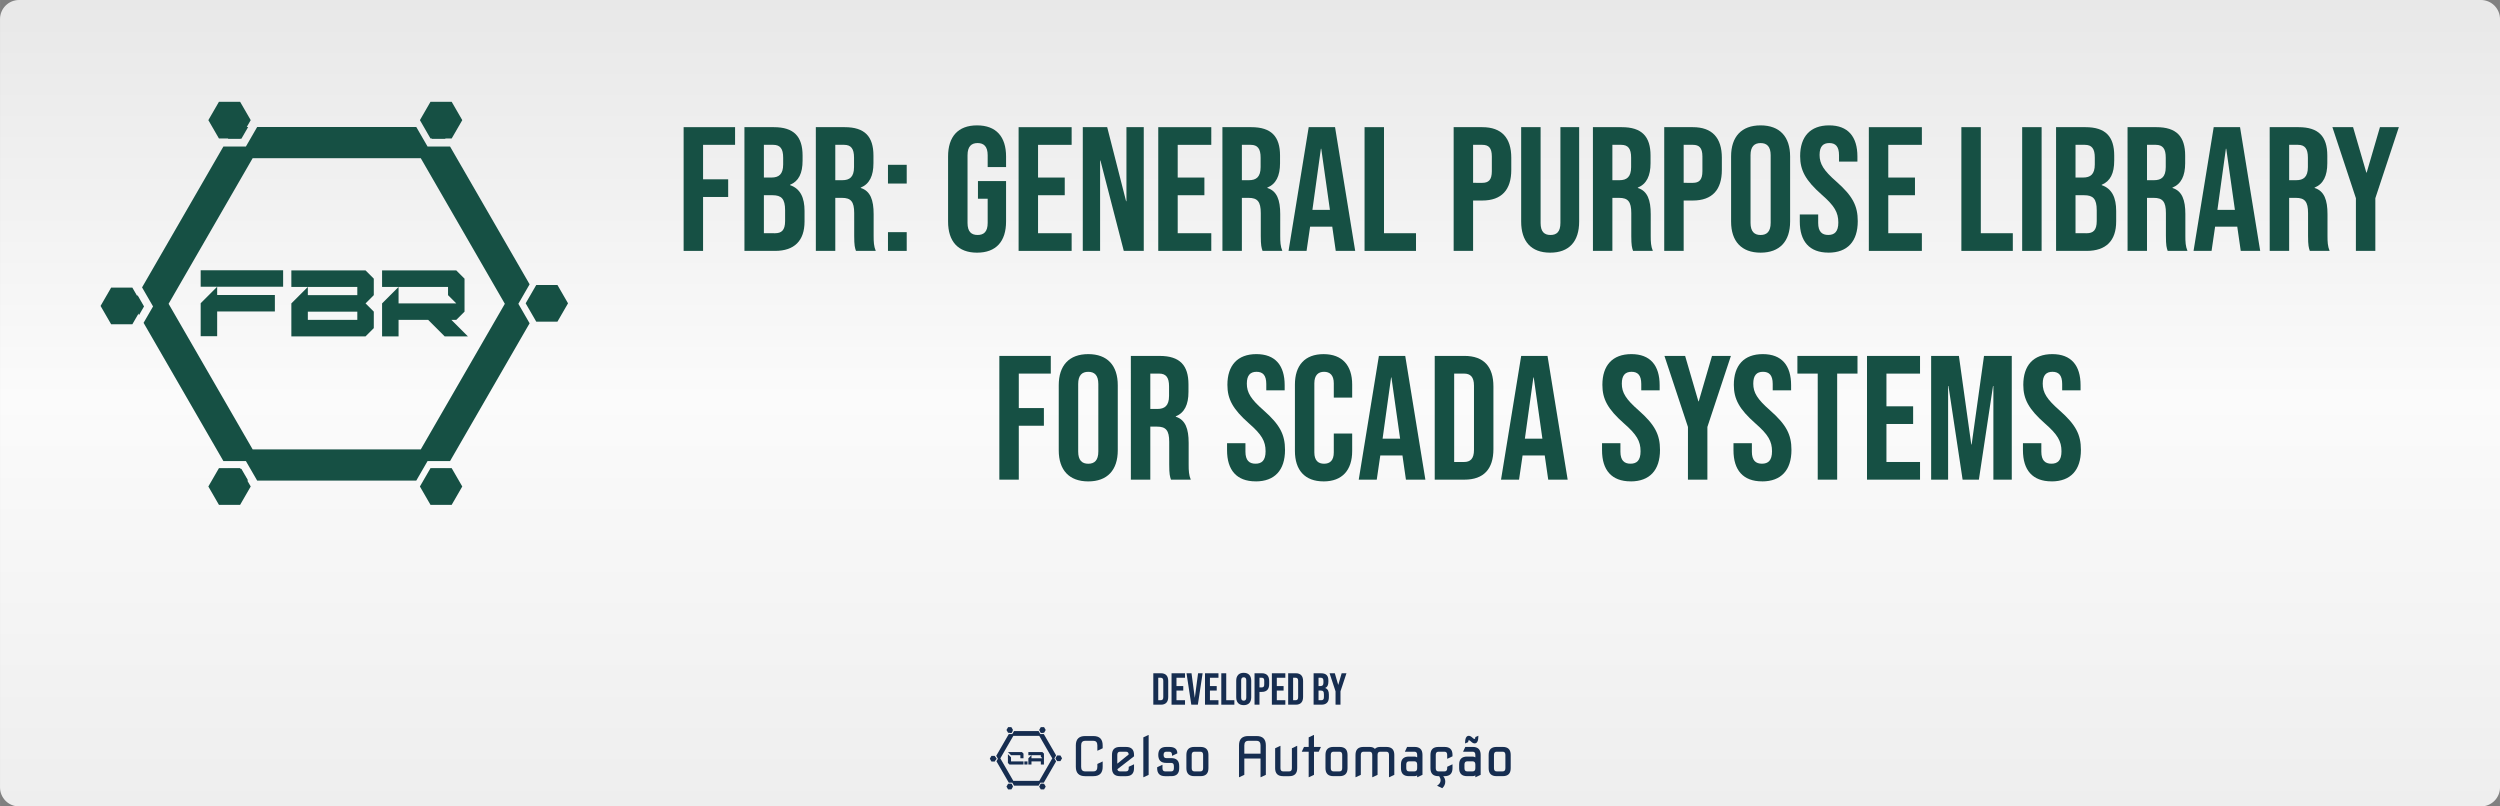 <?xml version="1.0" encoding="UTF-8"?>
<svg width="620" height="200" version="1.1" viewBox="0 0 164.04 52.917" xmlns="http://www.w3.org/2000/svg" xmlns:xlink="http://www.w3.org/1999/xlink">
 <rect x="0" y="0" width="164.04" height="52.917" fill="#808080" stroke="none"/>
 <defs>
  <linearGradient id="linearGradient43220" x1="82.289" x2="82.289" y2="52.917" gradientUnits="userSpaceOnUse">
   <stop style="stop-color:#e8e8e8" offset="0"/>
   <stop style="stop-color:#fbfbfb" offset=".495"/>
   <stop style="stop-color:#eee" offset="1"/>
  </linearGradient>
 </defs>
 <path d="m1.256 0h161.53c0.696 0 1.256 0.56 1.256 1.256v50.405c0 0.696-0.56 1.256-1.256 1.256h-161.53c-0.696 0-1.256-0.56-1.256-1.256v-50.405c0-0.696 0.56-1.256 1.256-1.256z" style="fill:url(#linearGradient43220);paint-order:stroke fill markers;stroke-linecap:square;stroke-width:.265"/>
 <g transform="matrix(1.096 0 0 1.096 -3.052 -1.802)" style="fill:#165044">
  <g transform="matrix(.296 0 0 .296 -16.806 11.02)" style="fill:#165044">
   <g style="fill:#165044">
    <g transform="translate(-46.916 -31.836)" style="fill:#165044">
     <path transform="scale(.265)" d="m605.88 97.547-5.152 8.926h10.305l5.154-8.926zm17.178 0-8.588 14.877h-17.18l-62.084 107.54 7.525 13.037 0.859 1.488-7.227 12.52 60.926 105.53h17.18l8.588 14.877h121.45l8.59-14.877h17.18l60.723-105.18-8.588-14.877 8.59-14.877-60.725-105.18h-17.18l-8.588-14.877zm128.32 0 5.152 8.926h10.307l-5.152-8.926zm-131.76 23.803h128.32l64.16 111.13-64.16 111.13h-128.32l-64.158-111.13zm214.81 102.2-5.154 8.926 5.154 8.926 5.152-8.926-3.436-5.951zm-302.67 2.357-3.791 6.568 4.949 8.574 3.793-6.568zm68.959 132.58 5.152 8.926h10.307l-5.154-8.926zm155.8 0-5.154 8.926h10.309l5.152-8.926z" style="-inkscape-stroke:none;color:#000000;fill:#165044;paint-order:markers fill stroke"/>
     <path d="m200.17 20.751-2.142 3.71 2.142 3.71h4.284l2.143-3.71-2.143-3.71z" style="fill:#165044;paint-order:markers fill stroke"/>
     <path d="m157.38 20.751-2.142 3.71 2.142 3.71h4.284l2.143-3.71-2.143-3.71z" style="fill:#165044;paint-order:markers fill stroke"/>
     <path d="m135.58 58.331-2.142 3.71 2.142 3.71h4.284l2.143-3.71-2.143-3.71z" style="fill:#165044;paint-order:markers fill stroke"/>
     <path d="m157.38 94.85-2.142 3.71 2.142 3.71h4.284l2.143-3.71-2.143-3.71z" style="fill:#165044;paint-order:markers fill stroke"/>
     <path d="m200.17 94.85-2.142 3.71 2.142 3.71h4.284l2.143-3.71-2.143-3.71z" style="fill:#165044;paint-order:markers fill stroke"/>
     <path d="m221.56 57.8-2.142 3.71 2.142 3.71h4.284l2.143-3.71-2.143-3.71z" style="fill:#165044;paint-order:markers fill stroke"/>
    </g>
    <g style="stroke-width:.893" aria-label="FBR">
     <path d="m106.77 22.987v3.335h16.676v-3.335zm3.335 3.335-3.335 3.335v6.67h3.335v-5.003h11.673v-3.335h-11.673z"/>
     <path d="m125.11 23.021v3.335h13.341v1.668h-10.006v-1.668l-3.335 3.335v6.67h15.008l1.668-1.668v-3.335l-1.668-1.668 1.668-1.668v-3.335l-1.668-1.668zm3.335 8.338h10.006v1.668h-10.006z"/>
     <path d="m143.46 23.021v3.335h13.341v1.668l1.668 1.668h-11.673v-3.335l-3.335 3.335v6.67h3.335v-3.335h5.987l3.335 3.335h4.703l-3.335-3.335h0.984l1.668-1.668v-6.67l-1.668-1.668z"/>
    </g>
   </g>
  </g>
  <g style="stroke-width:.265" aria-label="FBR: general purpose library for Scada systems">
   <path d="m43.712 16.665h1.164v-3.228h1.503v-1.058h-1.503v-2.064h1.916v-1.058h-3.08z"/>
   <path d="m47.353 16.665h1.831c1.164 0 1.767-0.614 1.767-1.757v-0.635c0-0.783-0.243-1.333-0.868-1.545v-0.021c0.519-0.212 0.751-0.688 0.751-1.45v-0.296c0-1.143-0.519-1.704-1.725-1.704h-1.757zm1.164-4.392v-1.958h0.561c0.413 0 0.593 0.233 0.593 0.762v0.413c0 0.593-0.265 0.783-0.699 0.783zm0 3.334v-2.275h0.519c0.529 0 0.751 0.212 0.751 0.9v0.646c0 0.55-0.212 0.73-0.603 0.73z"/>
   <path d="m51.628 16.665h1.164v-3.175h0.402c0.529 0 0.73 0.222 0.73 0.91v1.355c0 0.603 0.042 0.72 0.106 0.91h1.185c-0.116-0.275-0.127-0.54-0.127-0.9v-1.302c0-0.836-0.191-1.386-0.773-1.566v-0.021c0.519-0.212 0.762-0.699 0.762-1.46v-0.455c0-1.143-0.519-1.704-1.725-1.704h-1.725zm1.164-4.233v-2.117h0.529c0.413 0 0.593 0.233 0.593 0.762v0.572c0 0.593-0.265 0.783-0.699 0.783z"/>
   <path d="m55.946 12.633h1.122v-1.122h-1.122zm0 4.032h1.122v-1.122h-1.122z"/>
   <path d="m61.28 16.771c1.143 0 1.736-0.677 1.736-1.863v-2.424h-1.683v1.058h0.582v1.45c0 0.529-0.233 0.72-0.603 0.72s-0.603-0.191-0.603-0.72v-4.053c0-0.529 0.233-0.73 0.603-0.73s0.603 0.201 0.603 0.73v0.709h1.101v-0.635c0-1.185-0.593-1.863-1.736-1.863s-1.736 0.677-1.736 1.863v3.895c0 1.185 0.593 1.863 1.736 1.863z"/>
   <path d="m63.767 16.665h3.175v-1.058h-2.011v-2.275h1.598v-1.058h-1.598v-1.958h2.011v-1.058h-3.175z"/>
   <path d="m67.609 16.665h1.037v-5.408h0.021l1.397 5.408h1.196v-7.408h-1.037v4.434h-0.021l-1.132-4.434h-1.46z"/>
   <path d="m72.128 16.665h3.175v-1.058h-2.011v-2.275h1.598v-1.058h-1.598v-1.958h2.011v-1.058h-3.175z"/>
   <path d="m75.97 16.665h1.164v-3.175h0.402c0.529 0 0.73 0.222 0.73 0.91v1.355c0 0.603 0.042 0.72 0.106 0.91h1.185c-0.116-0.275-0.127-0.54-0.127-0.9v-1.302c0-0.836-0.191-1.386-0.773-1.566v-0.021c0.519-0.212 0.762-0.699 0.762-1.46v-0.455c0-1.143-0.519-1.704-1.725-1.704h-1.725zm1.164-4.233v-2.117h0.529c0.413 0 0.593 0.233 0.593 0.762v0.572c0 0.593-0.265 0.783-0.699 0.783z"/>
   <path d="m79.928 16.665h1.079l0.212-1.45h1.323v-0.021l0.212 1.471h1.164l-1.206-7.408h-1.577zm1.429-2.455 0.508-3.662h0.021l0.519 3.662z"/>
   <path d="m84.479 16.665h3.08v-1.058h-1.916v-6.35h-1.164z"/>
   <path d="m89.813 16.665h1.164v-3.016h0.55c1.164 0 1.736-0.646 1.736-1.831v-0.73c0-1.185-0.572-1.831-1.736-1.831h-1.714zm1.164-4.075v-2.275h0.55c0.37 0 0.572 0.169 0.572 0.699v0.878c0 0.529-0.201 0.699-0.572 0.699z"/>
   <path d="m95.591 16.771c1.143 0 1.736-0.677 1.736-1.863v-5.652h-1.122v5.736c0 0.529-0.222 0.72-0.593 0.72-0.37 0-0.593-0.191-0.593-0.72v-5.736h-1.164v5.652c0 1.185 0.593 1.863 1.736 1.863z"/>
   <path d="m98.152 16.665h1.164v-3.175h0.402c0.529 0 0.73 0.222 0.73 0.91v1.355c0 0.603 0.042 0.72 0.106 0.91h1.185c-0.116-0.275-0.127-0.54-0.127-0.9v-1.302c0-0.836-0.191-1.386-0.773-1.566v-0.021c0.519-0.212 0.762-0.699 0.762-1.46v-0.455c0-1.143-0.519-1.704-1.725-1.704h-1.725zm1.164-4.233v-2.117h0.529c0.413 0 0.593 0.233 0.593 0.762v0.572c0 0.593-0.265 0.783-0.698 0.783z"/>
   <path d="m102.42 16.665h1.164v-3.016h0.55c1.164 0 1.736-0.646 1.736-1.831v-0.73c0-1.185-0.572-1.831-1.736-1.831h-1.714zm1.164-4.075v-2.275h0.55c0.37 0 0.572 0.169 0.572 0.699v0.878c0 0.529-0.201 0.699-0.572 0.699z"/>
   <path d="m108.19 16.771c1.143 0 1.767-0.677 1.767-1.863v-3.895c0-1.185-0.624-1.863-1.767-1.863-1.143 0-1.767 0.677-1.767 1.863v3.895c0 1.185 0.624 1.863 1.767 1.863zm0-1.058c-0.37 0-0.603-0.201-0.603-0.73v-4.043c0-0.529 0.233-0.73 0.603-0.73 0.37 0 0.603 0.201 0.603 0.73v4.043c0 0.529-0.233 0.73-0.603 0.73z"/>
   <path d="m112.25 16.771c1.143 0 1.757-0.677 1.757-1.884 0-0.921-0.307-1.513-1.281-2.371-0.762-0.667-1.005-1.058-1.005-1.598 0-0.508 0.212-0.709 0.582-0.709 0.37 0 0.582 0.201 0.582 0.73v0.381h1.101v-0.307c0-1.185-0.561-1.863-1.693-1.863s-1.736 0.677-1.736 1.841c0 0.847 0.318 1.45 1.291 2.307 0.762 0.667 0.995 1.058 0.995 1.672 0 0.55-0.233 0.741-0.603 0.741-0.37 0-0.603-0.191-0.603-0.72v-0.508h-1.101v0.423c0 1.185 0.572 1.863 1.714 1.863z"/>
   <path d="m114.67 16.665h3.175v-1.058h-2.011v-2.275h1.598v-1.058h-1.598v-1.958h2.011v-1.058h-3.175z"/>
   <path d="m120.21 16.665h3.08v-1.058h-1.916v-6.35h-1.164z"/>
   <path d="m123.85 16.665h1.164v-7.408h-1.164z"/>
   <path d="m125.88 16.665h1.831c1.164 0 1.767-0.614 1.767-1.757v-0.635c0-0.783-0.243-1.333-0.868-1.545v-0.021c0.519-0.212 0.751-0.688 0.751-1.45v-0.296c0-1.143-0.519-1.704-1.725-1.704h-1.757zm1.164-4.392v-1.958h0.561c0.413 0 0.593 0.233 0.593 0.762v0.413c0 0.593-0.265 0.783-0.699 0.783zm0 3.334v-2.275h0.519c0.529 0 0.751 0.212 0.751 0.9v0.646c0 0.55-0.212 0.73-0.603 0.73z"/>
   <path d="m130.16 16.665h1.164v-3.175h0.402c0.529 0 0.73 0.222 0.73 0.91v1.355c0 0.603 0.042 0.72 0.106 0.91h1.185c-0.116-0.275-0.127-0.54-0.127-0.9v-1.302c0-0.836-0.191-1.386-0.773-1.566v-0.021c0.519-0.212 0.762-0.699 0.762-1.46v-0.455c0-1.143-0.519-1.704-1.725-1.704h-1.725zm1.164-4.233v-2.117h0.529c0.413 0 0.593 0.233 0.593 0.762v0.572c0 0.593-0.265 0.783-0.699 0.783z"/>
   <path d="m134.11 16.665h1.079l0.212-1.45h1.323v-0.021l0.212 1.471h1.164l-1.206-7.408h-1.577zm1.429-2.455 0.508-3.662h0.021l0.519 3.662z"/>
   <path d="m138.67 16.665h1.164v-3.175h0.402c0.529 0 0.73 0.222 0.73 0.91v1.355c0 0.603 0.042 0.72 0.106 0.91h1.185c-0.116-0.275-0.127-0.54-0.127-0.9v-1.302c0-0.836-0.191-1.386-0.773-1.566v-0.021c0.519-0.212 0.762-0.699 0.762-1.46v-0.455c0-1.143-0.519-1.704-1.725-1.704h-1.725zm1.164-4.233v-2.117h0.529c0.413 0 0.593 0.233 0.593 0.762v0.572c0 0.593-0.265 0.783-0.699 0.783z"/>
   <path d="m143.83 16.665h1.164v-3.154l1.408-4.255h-1.132l-0.794 2.72h-0.021l-0.794-2.72h-1.238l1.408 4.255z"/>
   <path d="m62.614 30.361h1.164v-3.228h1.503v-1.058h-1.503v-2.064h1.916v-1.058h-3.08z"/>
   <path d="m67.937 30.466c1.143 0 1.767-0.677 1.767-1.863v-3.895c0-1.185-0.624-1.863-1.767-1.863s-1.767 0.677-1.767 1.863v3.895c0 1.185 0.624 1.863 1.767 1.863zm0-1.058c-0.37 0-0.603-0.201-0.603-0.73v-4.043c0-0.529 0.233-0.73 0.603-0.73 0.37 0 0.603 0.201 0.603 0.73v4.043c0 0.529-0.233 0.73-0.603 0.73z"/>
   <path d="m70.488 30.361h1.164v-3.175h0.402c0.529 0 0.73 0.222 0.73 0.91v1.355c0 0.603 0.042 0.72 0.106 0.91h1.185c-0.116-0.275-0.127-0.54-0.127-0.9v-1.302c0-0.836-0.191-1.386-0.773-1.566v-0.021c0.519-0.212 0.762-0.699 0.762-1.46v-0.455c0-1.143-0.519-1.704-1.725-1.704h-1.725zm1.164-4.233v-2.117h0.529c0.413 0 0.593 0.233 0.593 0.762v0.572c0 0.593-0.265 0.783-0.699 0.783z"/>
   <path d="m77.96 30.466c1.143 0 1.757-0.677 1.757-1.884 0-0.921-0.307-1.513-1.281-2.371-0.762-0.667-1.005-1.058-1.005-1.598 0-0.508 0.212-0.709 0.582-0.709 0.37 0 0.582 0.201 0.582 0.73v0.381h1.101v-0.307c0-1.185-0.561-1.863-1.693-1.863s-1.736 0.677-1.736 1.841c0 0.847 0.318 1.45 1.291 2.307 0.762 0.667 0.995 1.058 0.995 1.672 0 0.55-0.233 0.741-0.603 0.741-0.37 0-0.603-0.191-0.603-0.72v-0.508h-1.101v0.423c0 1.185 0.572 1.863 1.714 1.863z"/>
   <path d="m82.024 30.466c1.122 0 1.714-0.677 1.714-1.82v-1.048h-1.101v1.132c0 0.487-0.233 0.677-0.582 0.677s-0.582-0.191-0.582-0.677v-4.138c0-0.487 0.233-0.688 0.582-0.688s0.582 0.201 0.582 0.688v0.857h1.101v-0.783c0-1.143-0.593-1.82-1.714-1.82s-1.714 0.677-1.714 1.82v3.979c0 1.143 0.593 1.82 1.714 1.82z"/>
   <path d="m84.13 30.361h1.079l0.212-1.45h1.323v-0.021l0.212 1.471h1.164l-1.206-7.408h-1.577zm1.429-2.455 0.508-3.662h0.021l0.519 3.662z"/>
   <path d="m88.68 30.361h1.778c1.164 0 1.736-0.646 1.736-1.831v-3.747c0-1.185-0.572-1.831-1.736-1.831h-1.778zm1.164-1.058v-5.292h0.593c0.37 0 0.593 0.191 0.593 0.72v3.852c0 0.529-0.222 0.72-0.593 0.72z"/>
   <path d="m92.649 30.361h1.079l0.212-1.45h1.323v-0.021l0.212 1.471h1.164l-1.206-7.408h-1.577zm1.429-2.455 0.508-3.662h0.021l0.519 3.662z"/>
   <path d="m100.41 30.466c1.143 0 1.757-0.677 1.757-1.884 0-0.921-0.307-1.513-1.281-2.371-0.762-0.667-1.005-1.058-1.005-1.598 0-0.508 0.212-0.709 0.582-0.709 0.37 0 0.582 0.201 0.582 0.73v0.381h1.101v-0.307c0-1.185-0.561-1.863-1.693-1.863-1.132 0-1.736 0.677-1.736 1.841 0 0.847 0.318 1.45 1.291 2.307 0.762 0.667 0.995 1.058 0.995 1.672 0 0.55-0.233 0.741-0.603 0.741-0.37 0-0.603-0.191-0.603-0.72v-0.508h-1.101v0.423c0 1.185 0.572 1.863 1.714 1.863z"/>
   <path d="m103.84 30.361h1.164v-3.154l1.408-4.255h-1.132l-0.794 2.72h-0.021l-0.794-2.72h-1.238l1.408 4.255z"/>
   <path d="m108.28 30.466c1.143 0 1.757-0.677 1.757-1.884 0-0.921-0.307-1.513-1.281-2.371-0.762-0.667-1.005-1.058-1.005-1.598 0-0.508 0.212-0.709 0.582-0.709 0.37 0 0.582 0.201 0.582 0.73v0.381h1.101v-0.307c0-1.185-0.561-1.863-1.693-1.863-1.132 0-1.736 0.677-1.736 1.841 0 0.847 0.318 1.45 1.291 2.307 0.762 0.667 0.995 1.058 0.995 1.672 0 0.55-0.233 0.741-0.603 0.741-0.37 0-0.603-0.191-0.603-0.72v-0.508h-1.101v0.423c0 1.185 0.571 1.863 1.714 1.863z"/>
   <path d="m111.61 30.361h1.164v-6.35h1.217v-1.058h-3.598v1.058h1.217z"/>
   <path d="m114.56 30.361h3.175v-1.058h-2.011v-2.275h1.598v-1.058h-1.598v-1.958h2.011v-1.058h-3.175z"/>
   <path d="m118.4 30.361h1.016v-5.609h0.021l0.847 5.609h0.974l0.847-5.609h0.021v5.609h1.101v-7.408h-1.662l-0.741 5.302h-0.021l-0.741-5.302h-1.662z"/>
   <path d="m125.61 30.466c1.143 0 1.757-0.677 1.757-1.884 0-0.921-0.307-1.513-1.281-2.371-0.762-0.667-1.005-1.058-1.005-1.598 0-0.508 0.212-0.709 0.582-0.709 0.37 0 0.582 0.201 0.582 0.73v0.381h1.101v-0.307c0-1.185-0.561-1.863-1.693-1.863-1.132 0-1.736 0.677-1.736 1.841 0 0.847 0.318 1.45 1.291 2.307 0.762 0.667 0.995 1.058 0.995 1.672 0 0.55-0.233 0.741-0.603 0.741-0.37 0-0.603-0.191-0.603-0.72v-0.508h-1.101v0.423c0 1.185 0.571 1.863 1.714 1.863z"/>
  </g>
 </g>
 <g transform="matrix(.802 0 0 .802 16.232 10.248)">
  <g transform="matrix(.601 0 0 .601 46.107 22.211)">
   <g transform="matrix(.187 0 0 .187 31.869 15.747)" style="fill:#162d50;stroke-width:.991" aria-label="Celso Automação">
    <path d="m29.19 169.51q-6.771 0-6.771-6.771v-15.67q0-6.771 6.771-6.771h5.997q6.771 0 6.771 6.771v2.128l-3.676 1.741h-0.193v-3.869q0-3.289-2.902-3.289h-5.997q-2.902 0-2.902 3.289v15.67q0 3.289 2.902 3.289h5.997q2.902 0 2.902-3.289v-2.128l3.676-1.741h0.193v3.869q0 6.771-6.771 6.771z" style="fill:#162d50"/>
    <path d="m54.534 169.51q-5.804 0-5.804-5.804v-9.673q0-5.804 5.804-5.804h4.45q5.804 0 5.804 5.804v1.025l-12.13 9.383q0.271 1.586 1.877 1.586h4.45q1.935 0 1.935-2.322v-1.025l3.676-1.741h0.193v2.767q0 5.804-5.804 5.804zm-1.935-9.112 8.3-6.694q-0.116-1.993-1.915-1.993h-4.45q-1.935 0-1.935 2.322z" style="fill:#162d50"/>
    <path d="m71.559 170.28v-29.019l3.676-1.741h0.193v29.019l-3.676 1.741z" style="fill:#162d50"/>
    <path d="m87.423 169.51q-5.804 0-5.804-5.804v-0.696l3.676-1.741h0.193v2.438q0 2.322 1.935 2.322h4.45q1.935 0 1.935-2.322v-1.528q0-2.322-1.935-2.322h-3.637q-5.804 0-5.804-5.823 0-5.804 5.804-5.804h2.264q5.804 0 5.804 4.682l-3.676 1.741h-0.193v-0.619q0-2.322-1.935-2.322h-2.264q-1.935 0-1.935 2.322 0 2.341 1.935 2.341h3.637q5.804 0 5.804 5.804v1.528q0 5.804-5.804 5.804z" style="fill:#162d50"/>
    <path d="m108.7 166.02h4.45q1.935 0 1.935-2.322v-9.673q0-2.322-1.935-2.322h-4.45q-1.935 0-1.935 2.322v9.673q0 2.322 1.935 2.322zm0 3.482q-5.804 0-5.804-5.804v-9.673q0-5.804 5.804-5.804h4.45q5.804 0 5.804 5.804v9.673q0 5.804-5.804 5.804z" style="fill:#162d50"/>
    <path d="m141.21 170.28v-23.216q0-6.771 6.771-6.771h5.997q6.771 0 6.771 6.771v21.474l-3.676 1.741h-0.193v-13.62h-11.801v11.879l-3.676 1.741zm3.869-17.141h11.801v-6.075q0-3.289-2.902-3.289h-5.997q-2.902 0-2.902 3.289z" style="fill:#162d50"/>
    <path d="m173.32 169.51q-5.804 0-5.804-5.804v-14.51l3.676-1.741h0.193v16.251q0 2.322 1.935 2.322h4.45q1.935 0 1.935-2.322v-14.51l3.676-1.741h0.193v16.251q0 5.804-5.804 5.804z" style="fill:#162d50"/>
    <path d="m191.93 170.28v-18.534h-4.972v-0.193l1.567-3.328h3.405v-6.965l3.676-1.741h0.193v8.706h4.972v0.193l-1.567 3.328h-3.405v16.793l-3.676 1.741z" style="fill:#162d50"/>
    <path d="m209.96 166.02h4.45q1.935 0 1.935-2.322v-9.673q0-2.322-1.935-2.322h-4.45q-1.935 0-1.935 2.322v9.673q0 2.322 1.935 2.322zm0 3.482q-5.804 0-5.804-5.804v-9.673q0-5.804 5.804-5.804h4.45q5.804 0 5.804 5.804v9.673q0 5.804-5.804 5.804z" style="fill:#162d50"/>
    <path d="m226.02 170.28v-16.251q0-5.804 5.804-5.804h4.45q2.67 0 3.869 1.432 1.277-1.432 3.869-1.432h4.45q5.804 0 5.804 5.804v14.51l-3.676 1.741h-0.193v-16.251q0-2.322-1.935-2.322h-4.45q-1.935 0-1.935 2.322v14.51l-3.676 1.741h-0.193v-16.251q0-2.322-1.935-2.322h-4.45q-1.935 0-1.935 2.322v14.51l-3.676 1.741z" style="fill:#162d50"/>
    <path d="m264.91 166.02h4.063q1.935 0 1.935-2.322v-2.65q0-2.322-1.935-2.322h-4.063q-1.935 0-1.935 2.322v2.65q0 2.322 1.935 2.322zm0 3.482q-5.804 0-5.804-5.804v-2.65q0-5.804 5.804-5.804h4.063q1.006 0 1.935 0.58v-1.799q0-2.322-1.935-2.322h-6.926v-0.193l1.548-3.289h5.378q5.804 0 5.804 5.804v14.51l-3.676 1.741h-0.193v-1.354q-0.735 0.58-1.935 0.58z" style="fill:#162d50"/>
    <path d="m286.38 169.51q-5.804 0-5.804-5.804v-9.673q0-5.804 5.804-5.804h4.45q5.804 0 5.804 5.804v1.025l-3.676 1.741h-0.193v-2.767q0-2.322-1.935-2.322h-4.45q-1.935 0-1.935 2.322v9.673q0 2.322 1.935 2.322h4.45q1.935 0 1.935-2.322v-1.025l3.676-1.741h0.193v2.767q0 5.804-5.804 5.804h-1.006q1.548 1.644 1.548 3.985 0 2.65-2.109 4.721h-0.193l-3.676-1.741q2.592-1.683 2.592-4.024 0-1.277-1.045-2.941z" style="fill:#162d50"/>
    <path d="m307.27 166.02h4.063q1.935 0 1.935-2.322v-2.65q0-2.322-1.935-2.322h-4.063q-1.935 0-1.935 2.322v2.65q0 2.322 1.935 2.322zm0 3.482q-5.804 0-5.804-5.804v-2.65q0-5.804 5.804-5.804h4.063q1.006 0 1.935 0.58v-1.799q0-2.322-1.935-2.322h-6.926v-0.193l1.548-3.289h5.378q5.804 0 5.804 5.804v14.51l-3.676 1.741h-0.193v-1.354q-0.735 0.58-1.935 0.58zm-1.509-23.835q0-5.533 2.728-5.533 1.238 0 2.65 1.354 0.987 0.948 1.451 0.948 0.658 0 0.658-1.393l2.128-0.909h0.116q0 5.533-2.728 5.533-1.238 0-2.65-1.354-0.987-0.948-1.451-0.948-0.658 0-0.658 1.393l-2.128 0.909z" style="fill:#162d50"/>
    <path d="m328.75 166.02h4.45q1.935 0 1.935-2.322v-9.673q0-2.322-1.935-2.322h-4.45q-1.935 0-1.935 2.322v9.673q0 2.322 1.935 2.322zm0 3.482q-5.804 0-5.804-5.804v-9.673q0-5.804 5.804-5.804h4.45q5.804 0 5.804 5.804v9.673q0 5.804-5.804 5.804z" style="fill:#162d50"/>
   </g>
   <g transform="matrix(.104 0 0 .104 10.474 38.614)" style="fill:#162d50">
    <g style="fill:#162d50;stroke-width:.461" aria-label="C.A">
     <path d="m157.12 53.348 4.081 4.081h12.243v4.081h4.081v-6.122l-2.041-2.041zm0 2.857v11.427l2.041 2.041h18.365v-4.081h-16.325v-5.306z" style="fill:#162d50"/>
     <path d="m178.67 69.673h4.081v-4.081h-4.081z" style="fill:#162d50"/>
     <path d="m183.89 53.348v4.081h16.325v2.041l2.041 2.041h-14.284v-4.081l-4.081 4.081v8.162h4.081v-4.081h12.243v4.081h4.081v-14.284l-2.041-2.041z" style="fill:#162d50"/>
    </g>
    <path transform="scale(.265)" d="m605.88 97.547-5.152 8.926h10.305l5.154-8.926zm17.178 0-8.588 14.877h-17.18l-62.084 107.54 7.525 13.037 0.859 1.488-7.227 12.52 60.926 105.53h17.18l8.588 14.877h121.45l8.59-14.877h17.18l60.723-105.18-8.588-14.877 8.59-14.877-60.725-105.18h-17.18l-8.588-14.877zm128.32 0 5.152 8.926h10.307l-5.152-8.926zm-131.76 23.803h128.32l64.16 111.13-64.16 111.13h-128.32l-64.158-111.13zm214.81 102.2-5.154 8.926 5.154 8.926 5.152-8.926-3.436-5.951zm-302.67 2.357-3.791 6.568 4.949 8.574 3.793-6.568zm68.959 132.58 5.152 8.926h10.307l-5.154-8.926zm155.8 0-5.154 8.926h10.309l5.152-8.926z" style="-inkscape-stroke:none;color:#000000;fill:#162d50;paint-order:markers fill stroke"/>
    <path d="m200.17 20.751-2.142 3.71 2.142 3.71h4.284l2.143-3.71-2.143-3.71z" style="fill:#162d50;paint-order:markers fill stroke"/>
    <path d="m157.38 20.751-2.142 3.71 2.142 3.71h4.284l2.143-3.71-2.143-3.71z" style="fill:#162d50;paint-order:markers fill stroke"/>
    <path d="m135.58 58.331-2.142 3.71 2.142 3.71h4.284l2.143-3.71-2.143-3.71z" style="fill:#162d50;paint-order:markers fill stroke"/>
    <path d="m157.38 94.85-2.142 3.71 2.142 3.71h4.284l2.143-3.71-2.143-3.71z" style="fill:#162d50;paint-order:markers fill stroke"/>
    <path d="m200.17 94.85-2.142 3.71 2.142 3.71h4.284l2.143-3.71-2.143-3.71z" style="fill:#162d50;paint-order:markers fill stroke"/>
    <path d="m221.56 57.8-2.142 3.71 2.142 3.71h4.284l2.143-3.71-2.143-3.71z" style="fill:#162d50;paint-order:markers fill stroke"/>
   </g>
  </g>
  <g style="fill:#162d50;stroke-width:.092" aria-label="DEVELOPED BY">
   <path d="m74.119 44.878h0.617c0.404 0 0.603-0.224 0.603-0.636v-1.301c0-0.412-0.198-0.636-0.603-0.636h-0.617zm0.404-0.367v-1.837h0.206c0.129 0 0.206 0.066 0.206 0.25v1.337c0 0.184-0.077 0.25-0.206 0.25z"/>
   <path d="m75.611 44.878h1.102v-0.367h-0.698v-0.79h0.555v-0.367h-0.555v-0.68h0.698v-0.367h-1.102z"/>
   <path d="m77.228 44.878h0.536l0.389-2.572h-0.371l-0.265 1.995h-0.007l-0.265-1.995h-0.408z"/>
   <path d="m78.348 44.878h1.102v-0.367h-0.698v-0.79h0.555v-0.367h-0.555v-0.68h0.698v-0.367h-1.102z"/>
   <path d="m79.682 44.878h1.069v-0.367h-0.665v-2.204h-0.404z"/>
   <path d="m81.516 44.915c0.397 0 0.614-0.235 0.614-0.647v-1.352c0-0.412-0.217-0.647-0.614-0.647s-0.614 0.235-0.614 0.647v1.352c0 0.412 0.217 0.647 0.614 0.647zm0-0.367c-0.129 0-0.209-0.07-0.209-0.254v-1.404c0-0.184 0.081-0.254 0.209-0.254 0.129 0 0.209 0.07 0.209 0.254v1.404c0 0.184-0.081 0.254-0.209 0.254z"/>
   <path d="m82.401 44.878h0.404v-1.047h0.191c0.404 0 0.603-0.224 0.603-0.636v-0.254c0-0.412-0.198-0.636-0.603-0.636h-0.595zm0.404-1.415v-0.79h0.191c0.129 0 0.198 0.059 0.198 0.242v0.305c0 0.184-0.07 0.242-0.198 0.242z"/>
   <path d="m83.819 44.878h1.102v-0.367h-0.698v-0.79h0.555v-0.367h-0.555v-0.68h0.698v-0.367h-1.102z"/>
   <path d="m85.153 44.878h0.617c0.404 0 0.603-0.224 0.603-0.636v-1.301c0-0.412-0.198-0.636-0.603-0.636h-0.617zm0.404-0.367v-1.837h0.206c0.129 0 0.206 0.066 0.206 0.25v1.337c0 0.184-0.077 0.25-0.206 0.25z"/>
   <path d="m87.233 44.878h0.636c0.404 0 0.614-0.213 0.614-0.61v-0.22c0-0.272-0.085-0.463-0.301-0.536v-0.007c0.18-0.073 0.261-0.239 0.261-0.503v-0.103c0-0.397-0.18-0.592-0.599-0.592h-0.61zm0.404-1.525v-0.68h0.195c0.143 0 0.206 0.081 0.206 0.265v0.143c0 0.206-0.092 0.272-0.242 0.272zm0 1.157v-0.79h0.18c0.184 0 0.261 0.073 0.261 0.312v0.224c0 0.191-0.073 0.254-0.209 0.254z"/>
   <path d="m89.029 44.878h0.404v-1.095l0.489-1.477h-0.393l-0.276 0.944h-0.007l-0.276-0.944h-0.43l0.489 1.477z"/>
  </g>
 </g>
</svg>
